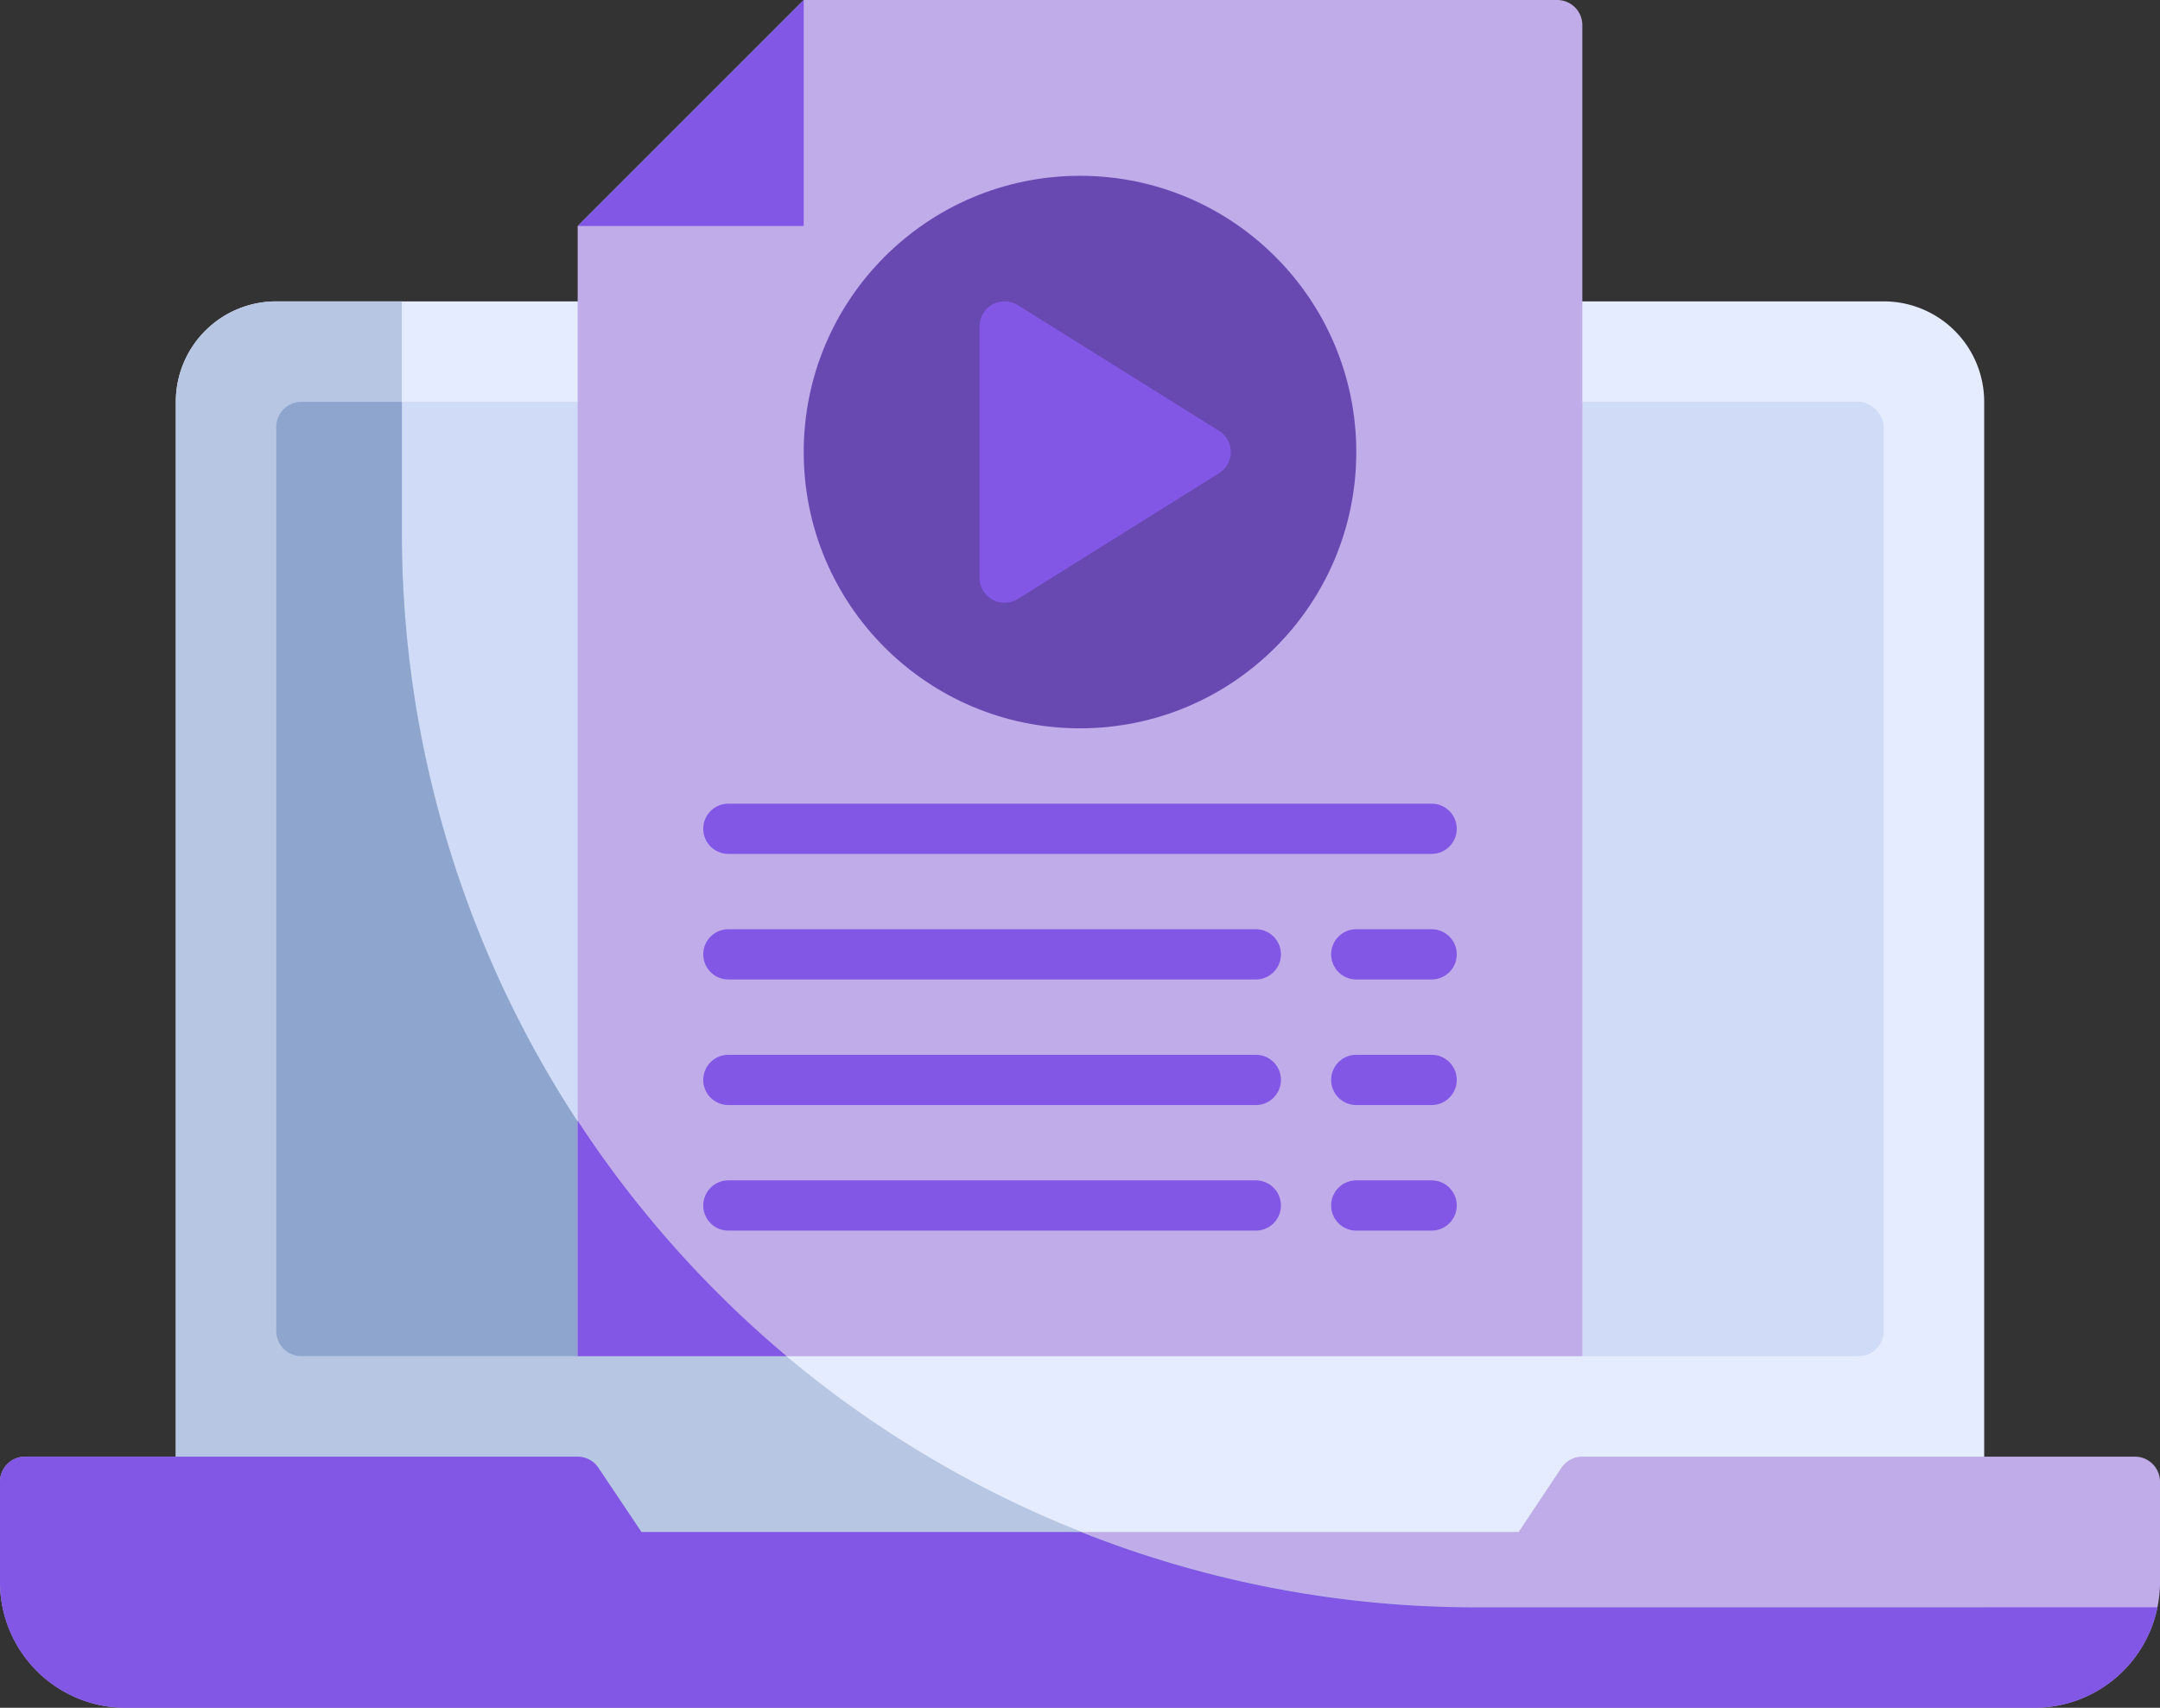 <svg xmlns="http://www.w3.org/2000/svg" width="86" height="68" viewBox="0 0 86 68"><rect x="0" y="0" width="86" height="68" fill="#333333" stroke="none"/><g transform="translate(-1 -10)"><path d="M76,22H12a4,4,0,0,0-4,4V74a1,1,0,0,0,1,1H79a1,1,0,0,0,1-1V26A4,4,0,0,0,76,22Z" fill="#e6ecff"/><rect width="64" height="38" rx="1" transform="translate(12 26)" fill="#d0dbf7"/><path d="M86,68H64a1,1,0,0,0-.832.445L61.465,71H26.535l-1.7-2.555A1,1,0,0,0,24,68H2a1,1,0,0,0-1,1v4a5.006,5.006,0,0,0,5,5H82a5.006,5.006,0,0,0,5-5V69A1,1,0,0,0,86,68Z" fill="#bface9"/><path d="M80,74a1,1,0,0,1-1,1H9a1,1,0,0,1-1-1V26a4,4,0,0,1,4-4h5v9.19A42.813,42.813,0,0,0,59.806,74Z" fill="#b7c6e2"/><path d="M32.32,64H13a1,1,0,0,1-1-1V27a1,1,0,0,1,1-1h4v5.19A42.694,42.694,0,0,0,32.32,64Z" fill="#8ea6ce"/><path d="M86.9,74A5,5,0,0,1,82,78H6a5,5,0,0,1-5-5V69a1,1,0,0,1,1-1H24a1,1,0,0,1,.83.45L26.54,71h17.5a42.587,42.587,0,0,0,15.77,3Z" fill="#8257e5"/><path d="M63,10H33l-9,9V64H64V11A1,1,0,0,0,63,10Z" fill="#bface9"/><path d="M33,10v9H24Z" fill="#8257e5"/><path d="M24,54.626V64h8.32A42.975,42.975,0,0,1,24,54.626Z" fill="#8257e5"/><path d="M58,44H30a1,1,0,0,1,0-2H58a1,1,0,0,1,0,2Z" fill="#8257e5"/><path d="M51,49H30a1,1,0,0,1,0-2H51a1,1,0,0,1,0,2Z" fill="#8257e5"/><path d="M51,54H30a1,1,0,0,1,0-2H51a1,1,0,0,1,0,2Z" fill="#8257e5"/><path d="M51,59H30a1,1,0,0,1,0-2H51a1,1,0,0,1,0,2Z" fill="#8257e5"/><circle cx="11" cy="11" r="11" transform="translate(33 17)" fill="#6848b1"/><path d="M49.53,27.152l-8-5A1,1,0,0,0,40,23V33a1,1,0,0,0,1.53.848l8-5a1,1,0,0,0,0-1.7Z" fill="#8257e5"/><path d="M58,49H55a1,1,0,0,1,0-2h3a1,1,0,0,1,0,2Z" fill="#8257e5"/><path d="M58,54H55a1,1,0,0,1,0-2h3a1,1,0,0,1,0,2Z" fill="#8257e5"/><path d="M58,59H55a1,1,0,0,1,0-2h3a1,1,0,0,1,0,2Z" fill="#8257e5"/></g></svg>
